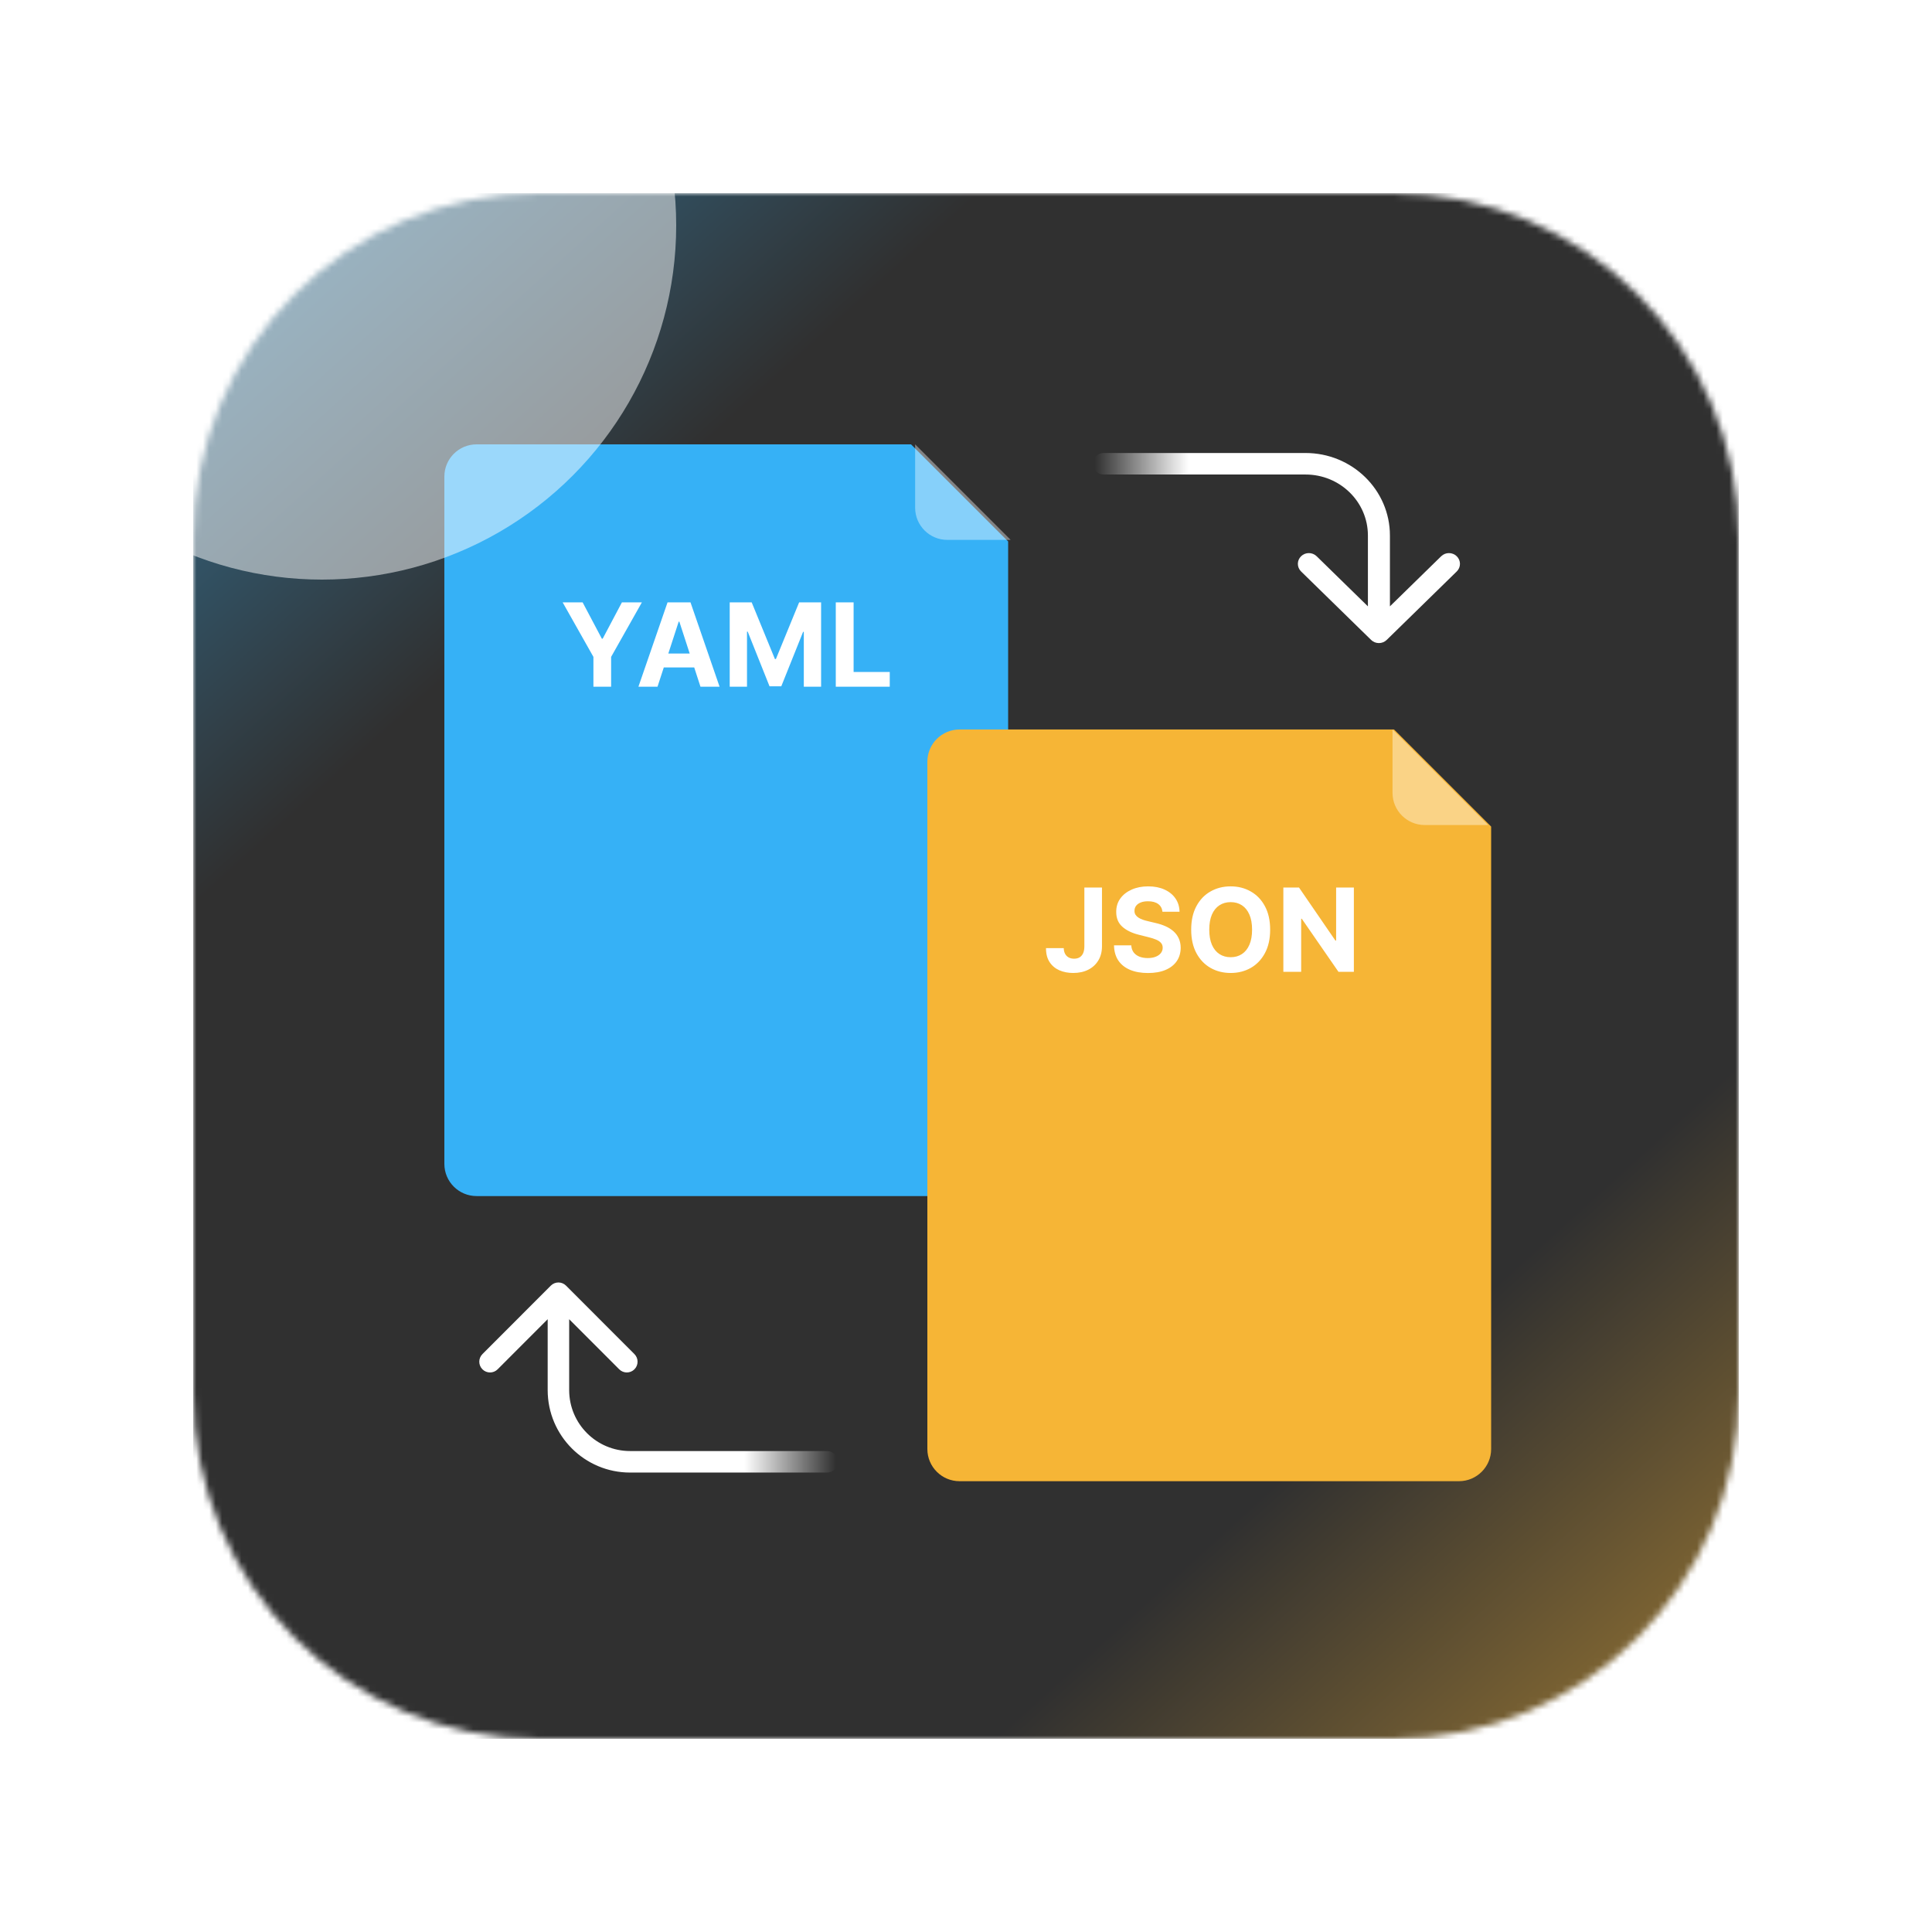 <svg width="300" height="300" viewBox="0 0 300 300" fill="none" xmlns="http://www.w3.org/2000/svg">
<mask id="mask0_297_253" style="mask-type:alpha" maskUnits="userSpaceOnUse" x="30" y="30" width="240" height="240">
<path d="M30 83.684C30 54.035 54.035 30 83.684 30H216.316C245.965 30 270 54.035 270 83.684V216.316C270 245.965 245.965 270 216.316 270H83.684C54.035 270 30 245.965 30 216.316V83.684Z" fill="#744FDE"/>
</mask>
<g mask="url(#mask0_297_253)">
<rect x="30" y="30" width="240" height="240" fill="#303030"/>
<rect x="30" y="30" width="240" height="240" fill="url(#paint0_linear_297_253)" fill-opacity="0.4"/>
<path d="M69 74C69 71.239 71.239 69 74 69H141.467L156.544 84.077V180.725C156.544 183.486 154.305 185.725 151.544 185.725H74C71.239 185.725 69 183.486 69 180.725V74Z" fill="#36B1F6"/>
<path opacity="0.4" d="M142.102 69L156.935 83.834H147.102C144.34 83.834 142.102 81.595 142.102 78.834V69Z" fill="white"/>
<g filter="url(#filter0_b_297_253)">
<path d="M144 118.275C144 115.514 146.239 113.275 149 113.275H216.467L231.544 128.352V225C231.544 227.761 229.305 230 226.544 230H149C146.239 230 144 227.761 144 225V118.275Z" fill="#F6B536"/>
</g>
<path opacity="0.4" d="M216.229 113.275L231.062 128.109H221.229C218.467 128.109 216.229 125.87 216.229 123.109V113.275Z" fill="white"/>
<path fill-rule="evenodd" clip-rule="evenodd" d="M169.681 72.012C169.681 71.09 170.446 70.342 171.39 70.342H202.723C209.959 70.342 215.826 76.076 215.826 83.151V94.154L223.785 86.374C224.452 85.721 225.534 85.721 226.202 86.374C226.869 87.026 226.869 88.084 226.202 88.736L215.325 99.369C214.658 100.021 213.576 100.021 212.908 99.369L202.032 88.736C201.364 88.084 201.364 87.026 202.032 86.374C202.699 85.721 203.781 85.721 204.449 86.374L212.408 94.154V83.151C212.408 77.922 208.072 73.683 202.723 73.683H171.39C170.446 73.683 169.681 72.935 169.681 72.012Z" fill="url(#paint1_linear_297_253)"/>
<path fill-rule="evenodd" clip-rule="evenodd" d="M130.102 226.988C130.102 227.91 129.355 228.658 128.433 228.658L97.838 228.658C90.772 228.658 85.043 222.923 85.043 215.849L85.043 204.846L77.272 212.626C76.62 213.279 75.563 213.279 74.912 212.626C74.26 211.974 74.26 210.916 74.912 210.264L85.532 199.631C86.184 198.979 87.24 198.979 87.892 199.631L98.513 210.264C99.164 210.916 99.164 211.974 98.513 212.626C97.861 213.279 96.804 213.279 96.153 212.626L88.381 204.846L88.381 215.849C88.381 221.078 92.615 225.317 97.838 225.317L128.433 225.317C129.355 225.317 130.102 226.065 130.102 226.988Z" fill="url(#paint2_linear_297_253)"/>
<path d="M87.371 93.538H90.471L93.456 99.176H93.584L96.569 93.538H99.669L94.894 102.001V106.629H92.146V102.001L87.371 93.538ZM102.101 106.629H99.135L103.654 93.538H107.221L111.734 106.629H108.768L105.489 96.53H105.387L102.101 106.629ZM101.916 101.484H108.922V103.644H101.916V101.484ZM113.31 93.538H116.723L120.328 102.334H120.482L124.087 93.538H127.5V106.629H124.815V98.109H124.707L121.319 106.565H119.491L116.103 98.077H115.994V106.629H113.31V93.538ZM129.78 106.629V93.538H132.548V104.347H138.16V106.629H129.78Z" fill="white"/>
<path d="M168.379 137.813H171.115V146.941C171.115 147.785 170.925 148.518 170.546 149.14C170.171 149.762 169.649 150.242 168.98 150.578C168.311 150.915 167.533 151.083 166.647 151.083C165.859 151.083 165.143 150.945 164.499 150.668C163.86 150.386 163.353 149.96 162.978 149.389C162.603 148.814 162.418 148.092 162.422 147.222H165.177C165.185 147.568 165.256 147.864 165.388 148.111C165.524 148.354 165.71 148.541 165.944 148.673C166.183 148.801 166.464 148.865 166.788 148.865C167.129 148.865 167.416 148.793 167.651 148.648C167.889 148.499 168.07 148.281 168.194 147.996C168.317 147.71 168.379 147.359 168.379 146.941V137.813ZM180.505 141.578C180.454 141.063 180.234 140.662 179.847 140.376C179.459 140.091 178.933 139.948 178.268 139.948C177.816 139.948 177.435 140.012 177.124 140.14C176.813 140.264 176.574 140.436 176.408 140.658C176.246 140.879 176.165 141.131 176.165 141.412C176.156 141.646 176.205 141.851 176.312 142.026C176.423 142.2 176.574 142.352 176.766 142.479C176.957 142.603 177.179 142.712 177.43 142.805C177.682 142.895 177.95 142.972 178.236 143.036L179.412 143.317C179.983 143.445 180.507 143.615 180.984 143.828C181.462 144.041 181.875 144.303 182.224 144.614C182.574 144.925 182.844 145.292 183.036 145.714C183.232 146.136 183.332 146.619 183.337 147.165C183.332 147.966 183.128 148.661 182.723 149.249C182.322 149.832 181.743 150.286 180.984 150.61C180.23 150.93 179.32 151.09 178.255 151.09C177.198 151.09 176.278 150.928 175.494 150.604C174.714 150.28 174.104 149.8 173.665 149.166C173.231 148.526 173.003 147.736 172.982 146.794H175.66C175.69 147.233 175.815 147.599 176.037 147.894C176.263 148.183 176.563 148.403 176.938 148.552C177.317 148.697 177.746 148.769 178.223 148.769C178.692 148.769 179.099 148.701 179.444 148.565C179.793 148.428 180.064 148.239 180.256 147.996C180.447 147.753 180.543 147.474 180.543 147.158C180.543 146.864 180.456 146.617 180.281 146.417C180.111 146.217 179.859 146.046 179.527 145.906C179.199 145.765 178.796 145.637 178.319 145.522L176.893 145.164C175.79 144.896 174.918 144.476 174.279 143.905C173.64 143.334 173.322 142.565 173.327 141.597C173.322 140.805 173.533 140.112 173.96 139.52C174.39 138.928 174.98 138.465 175.73 138.133C176.48 137.8 177.332 137.634 178.287 137.634C179.259 137.634 180.107 137.8 180.831 138.133C181.56 138.465 182.126 138.928 182.531 139.52C182.936 140.112 183.145 140.798 183.158 141.578H180.505ZM197.228 144.359C197.228 145.786 196.958 147.001 196.416 148.002C195.879 149.004 195.146 149.769 194.218 150.297C193.293 150.821 192.253 151.083 191.098 151.083C189.935 151.083 188.891 150.819 187.966 150.291C187.041 149.762 186.311 148.997 185.774 147.996C185.237 146.994 184.968 145.782 184.968 144.359C184.968 142.931 185.237 141.717 185.774 140.715C186.311 139.714 187.041 138.951 187.966 138.427C188.891 137.898 189.935 137.634 191.098 137.634C192.253 137.634 193.293 137.898 194.218 138.427C195.146 138.951 195.879 139.714 196.416 140.715C196.958 141.717 197.228 142.931 197.228 144.359ZM194.422 144.359C194.422 143.434 194.284 142.654 194.007 142.019C193.734 141.384 193.348 140.903 192.85 140.575C192.351 140.247 191.767 140.082 191.098 140.082C190.429 140.082 189.845 140.247 189.347 140.575C188.848 140.903 188.46 141.384 188.183 142.019C187.911 142.654 187.774 143.434 187.774 144.359C187.774 145.283 187.911 146.063 188.183 146.698C188.46 147.333 188.848 147.815 189.347 148.143C189.845 148.471 190.429 148.635 191.098 148.635C191.767 148.635 192.351 148.471 192.85 148.143C193.348 147.815 193.734 147.333 194.007 146.698C194.284 146.063 194.422 145.283 194.422 144.359ZM210.228 137.813V150.904H207.837L202.142 142.665H202.046V150.904H199.278V137.813H201.707L207.358 146.046H207.473V137.813H210.228Z" fill="white"/>
<g style="mix-blend-mode:overlay" filter="url(#filter1_f_297_253)">
<circle cx="50" cy="35" r="55" fill="white" fill-opacity="0.5"/>
</g>
</g>
<defs>
<filter id="filter0_b_297_253" x="138" y="107.275" width="99.544" height="128.725" filterUnits="userSpaceOnUse" color-interpolation-filters="sRGB">
<feFlood flood-opacity="0" result="BackgroundImageFix"/>
<feGaussianBlur in="BackgroundImageFix" stdDeviation="3"/>
<feComposite in2="SourceAlpha" operator="in" result="effect1_backgroundBlur_297_253"/>
<feBlend mode="normal" in="SourceGraphic" in2="effect1_backgroundBlur_297_253" result="shape"/>
</filter>
<filter id="filter1_f_297_253" x="-39" y="-54" width="178" height="178" filterUnits="userSpaceOnUse" color-interpolation-filters="sRGB">
<feFlood flood-opacity="0" result="BackgroundImageFix"/>
<feBlend mode="normal" in="SourceGraphic" in2="BackgroundImageFix" result="shape"/>
<feGaussianBlur stdDeviation="17" result="effect1_foregroundBlur_297_253"/>
</filter>
<linearGradient id="paint0_linear_297_253" x1="55.5" y1="37.5" x2="255.5" y2="258.5" gradientUnits="userSpaceOnUse">
<stop stop-color="#36B1F6"/>
<stop offset="0.2" stop-color="#2F2F2F"/>
<stop offset="0.8" stop-color="#2F2F2F"/>
<stop offset="1" stop-color="#F6B536"/>
</linearGradient>
<linearGradient id="paint1_linear_297_253" x1="198.192" y1="70.342" x2="169.858" y2="70.342" gradientUnits="userSpaceOnUse">
<stop offset="0.48" stop-color="white"/>
<stop offset="0.995" stop-color="white" stop-opacity="0"/>
</linearGradient>
<linearGradient id="paint2_linear_297_253" x1="102.263" y1="228.658" x2="129.93" y2="228.658" gradientUnits="userSpaceOnUse">
<stop offset="0.48" stop-color="white"/>
<stop offset="0.995" stop-color="white" stop-opacity="0"/>
</linearGradient>
</defs>
</svg>
